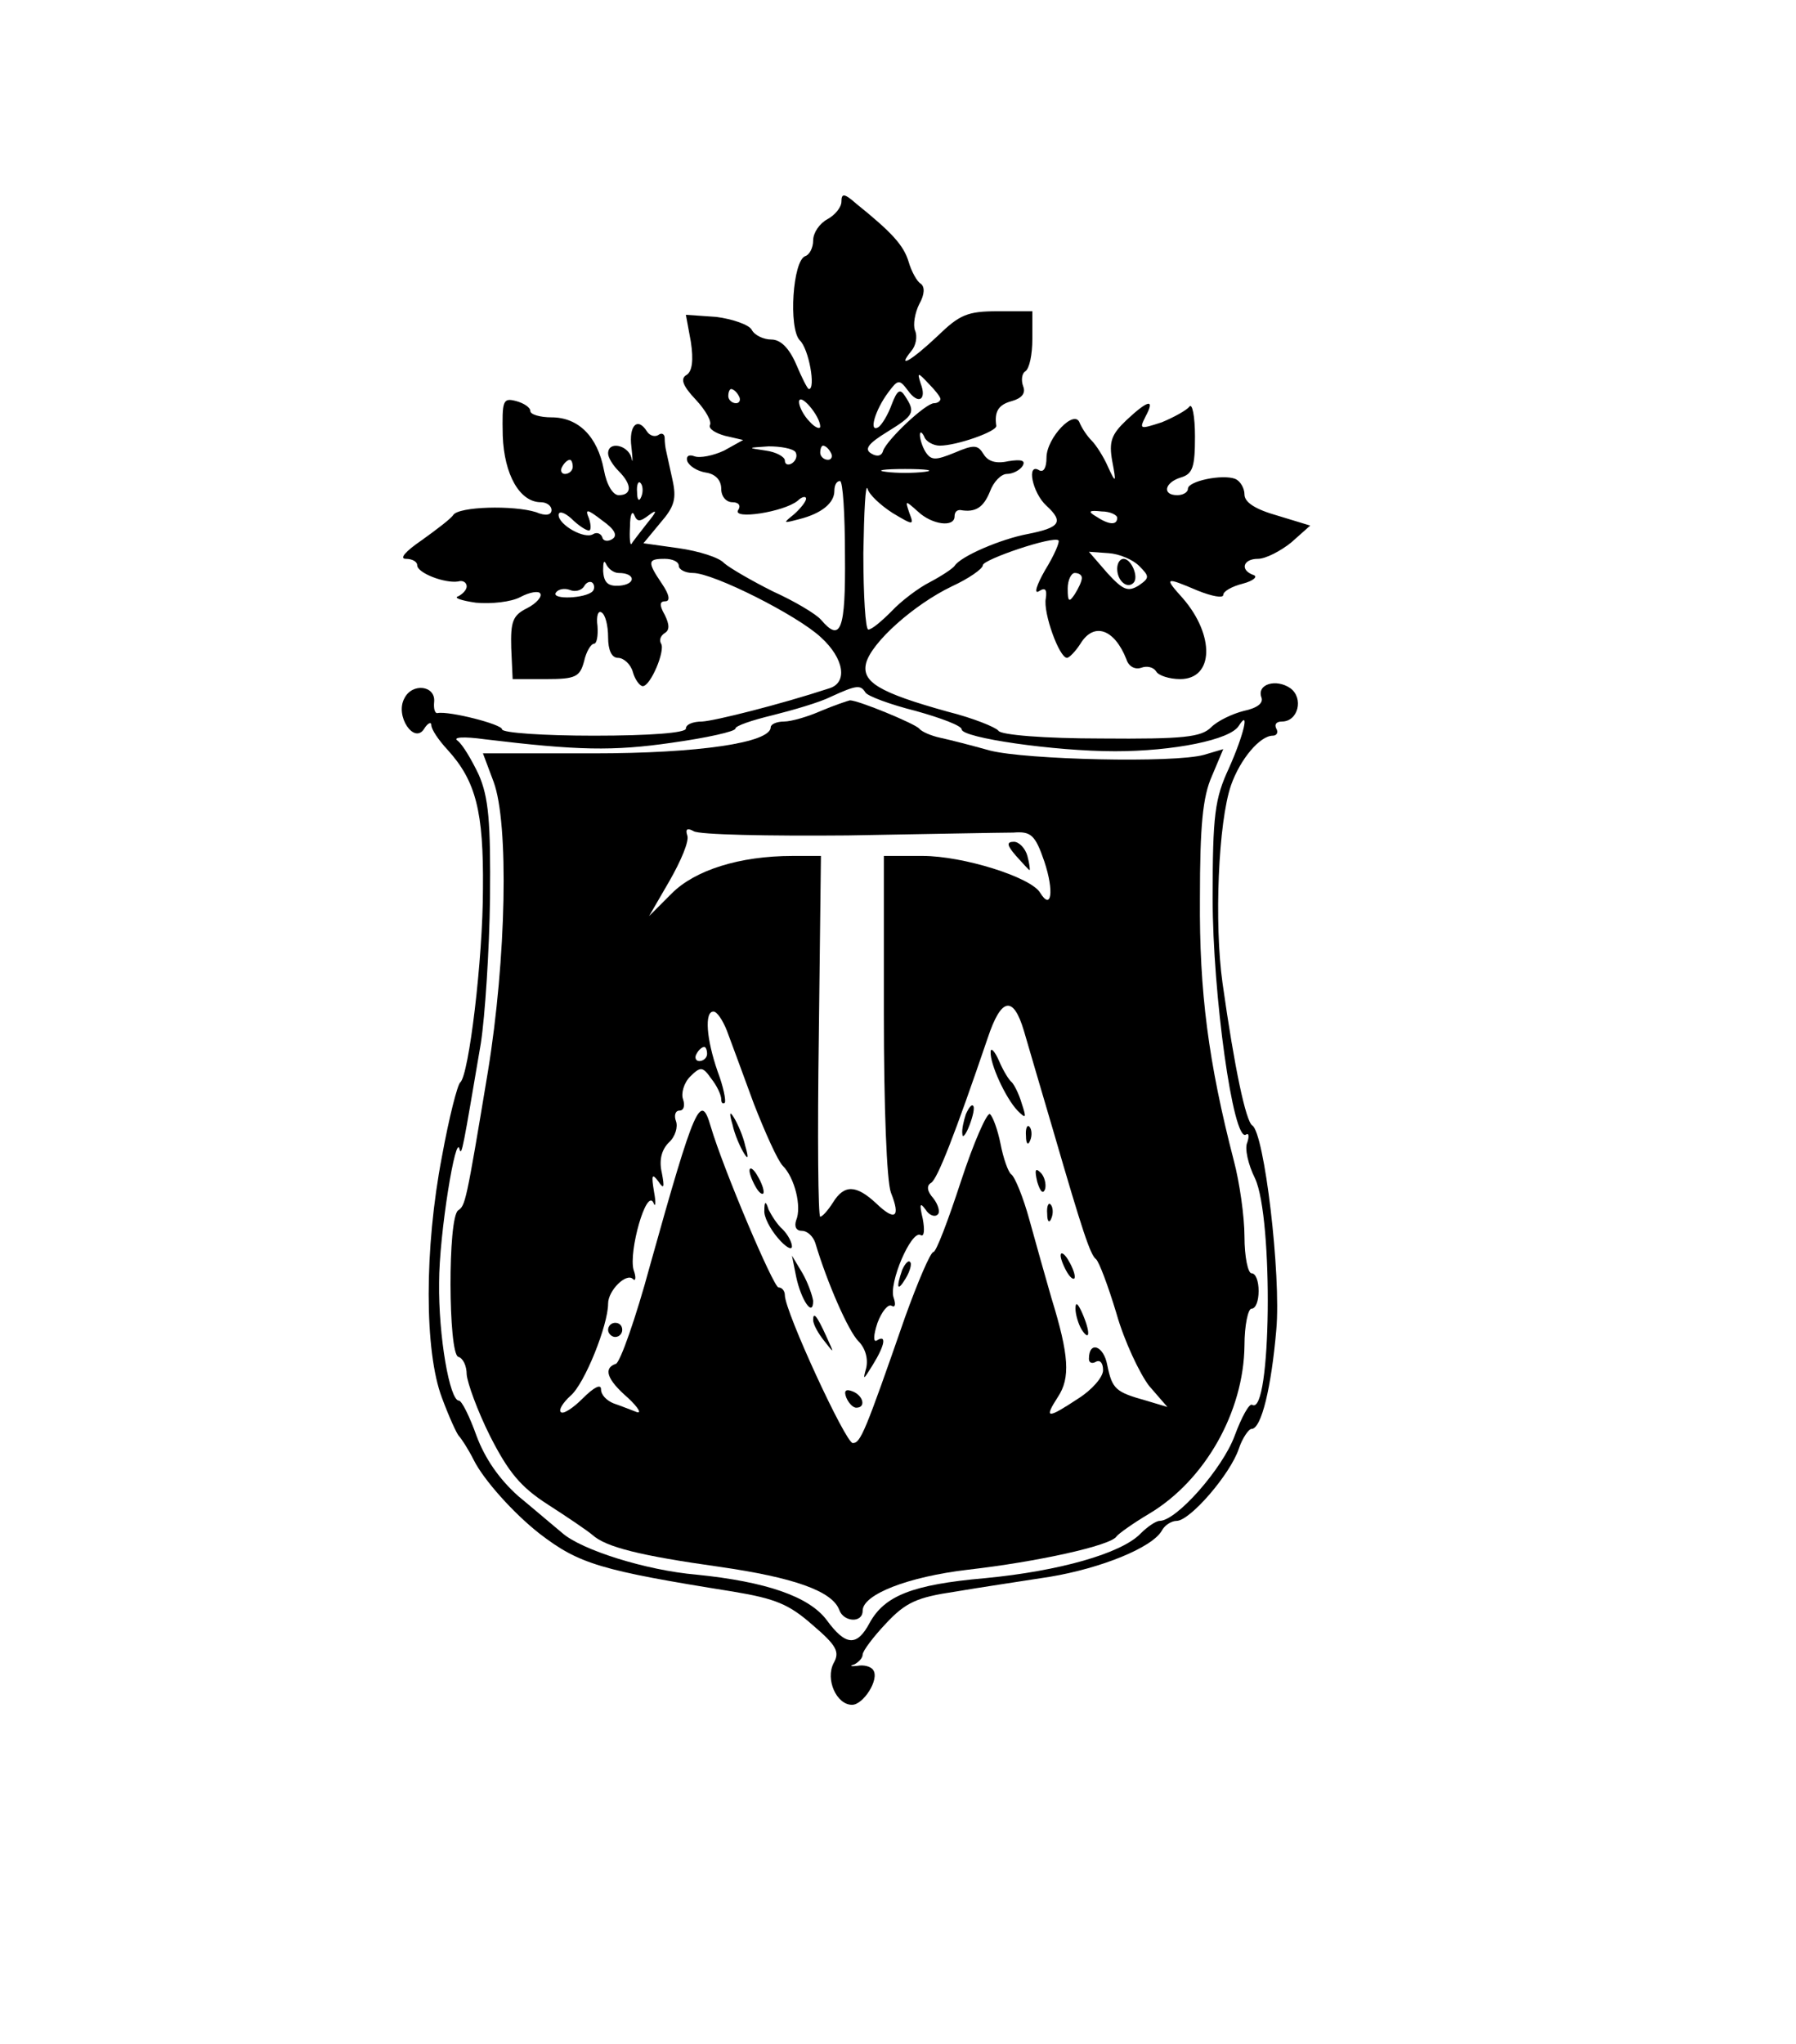 <?xml version="1.0" standalone="no"?>
<!DOCTYPE svg PUBLIC "-//W3C//DTD SVG 20010904//EN"
 "http://www.w3.org/TR/2001/REC-SVG-20010904/DTD/svg10.dtd">
<svg version="1.0" xmlns="http://www.w3.org/2000/svg"
 width="254pt" height="289pt" viewBox="0 0 254 289"
 preserveAspectRatio="xMidYMid meet">

<g transform="translate(0,289) scale(0.1,-0.1)"
fill="#000000" stroke="none">
<path d="M1190 2605 c0 -8 -9 -19 -20 -25 -11 -6 -20 -19 -20 -30 0 -10 -5
-20 -11 -22 -18 -6 -24 -102 -8 -119 13 -12 23 -69 13 -69 -2 0 -10 16 -18 35
-10 23 -22 35 -35 35 -11 0 -24 6 -28 14 -4 7 -27 15 -50 18 l-43 3 7 -38 c4
-26 2 -42 -6 -47 -9 -5 -6 -15 13 -35 14 -15 23 -31 20 -36 -2 -5 7 -11 21
-15 l26 -6 -27 -15 c-15 -7 -34 -11 -42 -8 -8 3 -12 0 -10 -7 3 -7 14 -14 26
-16 14 -2 22 -11 22 -23 0 -11 7 -19 16 -19 9 0 12 -5 8 -11 -9 -14 64 -3 84
13 6 6 12 7 12 3 0 -4 -8 -14 -17 -22 -16 -13 -16 -13 7 -7 32 8 50 23 50 40
0 8 3 14 8 14 4 0 7 -47 7 -105 1 -106 -6 -124 -34 -91 -7 8 -37 26 -68 40
-30 15 -61 33 -69 40 -7 8 -36 17 -64 21 l-50 7 24 29 c20 23 23 34 17 61 -4
18 -8 36 -9 41 -1 4 -2 12 -2 18 0 5 -4 8 -9 4 -5 -3 -12 -1 -16 5 -13 21 -26
9 -22 -22 2 -18 2 -25 0 -15 -5 18 -33 24 -33 6 0 -6 7 -17 15 -25 19 -19 19
-34 0 -34 -8 0 -17 14 -21 36 -9 47 -36 74 -74 74 -16 0 -30 4 -30 9 0 5 -9
11 -20 14 -19 5 -20 1 -19 -49 2 -55 24 -94 54 -94 8 0 15 -5 15 -11 0 -7 -8
-9 -22 -3 -32 10 -109 8 -117 -4 -3 -5 -24 -21 -45 -36 -22 -15 -32 -26 -22
-26 9 0 16 -4 16 -9 0 -11 39 -26 58 -23 6 2 12 -1 12 -7 0 -5 -6 -11 -12 -14
-7 -2 4 -6 25 -9 22 -2 50 1 63 8 13 7 26 9 28 5 3 -4 -5 -14 -19 -21 -20 -10
-23 -19 -22 -56 l2 -44 47 0 c42 0 48 3 54 25 3 14 10 25 14 25 4 0 6 11 5 25
-2 14 1 23 6 19 5 -3 9 -18 9 -35 0 -18 5 -29 14 -29 8 0 18 -9 21 -20 3 -11
10 -20 14 -20 11 0 32 50 26 60 -3 5 -1 11 5 15 7 4 7 12 0 26 -8 14 -7 19 1
19 7 0 6 9 -5 25 -21 31 -20 35 4 35 11 0 20 -4 20 -10 0 -5 9 -10 20 -10 29
0 148 -60 181 -91 33 -30 38 -64 12 -72 -70 -23 -162 -46 -180 -47 -13 0 -23
-4 -23 -10 0 -6 -50 -10 -130 -10 -71 0 -130 4 -130 9 0 7 -74 26 -91 23 -4
-1 -6 6 -5 16 2 23 -31 27 -42 5 -14 -25 14 -66 28 -43 5 8 10 10 10 5 0 -6
10 -21 23 -35 40 -44 51 -87 50 -196 0 -100 -20 -264 -32 -274 -4 -3 -16 -50
-26 -105 -25 -130 -25 -275 0 -341 10 -27 21 -51 24 -54 3 -3 13 -18 21 -34
14 -28 56 -75 93 -104 56 -43 86 -52 274 -82 60 -10 79 -18 112 -47 34 -29 39
-38 30 -54 -12 -23 4 -59 26 -59 16 0 39 36 30 49 -3 5 -13 8 -23 6 -9 -1 -11
0 -4 2 6 3 12 9 12 14 0 5 15 25 33 44 28 30 44 37 98 45 35 6 96 15 134 21
72 12 144 41 158 65 4 8 14 14 21 14 19 0 76 66 88 102 5 15 14 28 18 28 14 0
28 59 35 140 7 78 -17 279 -34 289 -9 6 -25 80 -42 201 -12 85 -6 228 12 280
13 37 41 70 59 70 6 0 8 5 5 10 -3 6 0 10 8 10 23 0 31 33 12 47 -20 14 -48 6
-41 -13 3 -8 -6 -15 -25 -19 -16 -4 -37 -14 -46 -23 -14 -14 -38 -17 -156 -16
-79 0 -142 5 -145 11 -4 5 -36 18 -72 27 -97 27 -122 42 -115 69 8 29 67 82
121 108 24 11 44 25 44 30 0 8 100 42 107 35 2 -2 -6 -21 -19 -42 -12 -21 -16
-34 -9 -30 9 6 12 3 10 -10 -4 -20 19 -84 30 -84 3 0 12 9 19 20 19 31 48 21
65 -22 3 -10 12 -15 21 -12 8 3 17 1 21 -5 3 -6 19 -11 34 -11 48 0 49 62 4
114 -27 30 -26 31 21 11 20 -8 36 -11 36 -6 0 5 12 12 28 16 15 4 21 10 15 12
-20 7 -15 23 6 23 11 0 32 11 47 23 l27 24 -46 14 c-32 9 -47 19 -47 30 0 9
-6 19 -13 22 -18 7 -67 -3 -67 -14 0 -5 -7 -9 -15 -9 -22 0 -18 18 5 25 17 5
20 15 20 58 0 29 -4 48 -8 42 -4 -5 -22 -15 -39 -22 -31 -10 -32 -10 -23 8 14
26 4 24 -27 -5 -21 -20 -25 -30 -20 -58 6 -31 5 -32 -6 -8 -6 14 -17 31 -23
37 -7 7 -14 18 -17 25 -7 21 -47 -21 -47 -49 0 -14 -4 -21 -10 -18 -19 12 -10
-32 10 -50 25 -23 19 -31 -27 -40 -37 -7 -94 -31 -103 -45 -3 -4 -18 -14 -35
-23 -16 -8 -41 -27 -54 -41 -14 -14 -28 -26 -33 -26 -4 0 -7 48 -7 108 1 59 3
100 6 91 2 -8 18 -23 35 -34 30 -18 31 -18 24 0 -6 18 -6 18 12 2 20 -19 52
-23 52 -7 0 6 3 9 8 9 22 -4 33 4 42 26 5 14 16 25 24 25 8 0 18 5 22 11 5 8
-1 10 -20 7 -18 -4 -29 0 -35 10 -8 13 -13 14 -41 2 -27 -11 -33 -11 -41 1 -5
8 -8 19 -8 24 0 6 3 4 6 -2 2 -7 13 -13 22 -13 24 0 81 20 80 28 -3 20 3 30
22 35 14 4 20 11 16 21 -3 8 -2 18 3 21 6 4 10 24 10 46 l0 39 -49 0 c-43 0
-54 -5 -85 -35 -36 -34 -59 -48 -37 -21 6 7 9 20 5 29 -3 8 0 25 6 37 8 14 8
25 2 29 -5 3 -13 17 -17 31 -7 23 -23 41 -74 82 -17 15 -21 15 -21 3z m140
-279 c0 -3 -4 -6 -9 -6 -12 0 -66 -51 -72 -67 -2 -8 -9 -9 -17 -4 -10 6 -4 14
22 30 39 24 41 28 26 51 -7 11 -11 9 -19 -12 -5 -14 -14 -29 -19 -32 -14 -8
-4 25 14 49 14 19 16 19 28 3 15 -21 27 -13 18 10 -5 16 -4 16 11 0 9 -9 17
-19 17 -22z m-285 4 c3 -5 1 -10 -4 -10 -6 0 -11 5 -11 10 0 6 2 10 4 10 3 0
8 -4 11 -10z m115 -43 c0 -4 -7 -2 -15 7 -8 8 -15 21 -15 28 1 14 30 -20 30
-35z m-35 -36 c3 -5 1 -12 -5 -16 -5 -3 -10 -2 -10 4 0 5 -12 12 -27 14 -27 4
-26 4 4 6 17 0 34 -3 38 -8z m50 -1 c3 -5 1 -10 -4 -10 -6 0 -11 5 -11 10 0 6
2 10 4 10 3 0 8 -4 11 -10z m-365 -20 c0 -5 -5 -10 -11 -10 -5 0 -7 5 -4 10 3
6 8 10 11 10 2 0 4 -4 4 -10z m498 -7 c-16 -2 -40 -2 -55 0 -16 2 -3 4 27 4
30 0 43 -2 28 -4z m-401 -35 c-3 -8 -6 -5 -6 6 -1 11 2 17 5 13 3 -3 4 -12 1
-19z m-74 -48 c3 0 3 8 0 17 -6 14 -3 14 19 -3 17 -12 22 -21 14 -26 -6 -4
-13 -3 -14 2 -2 6 -8 8 -13 5 -12 -8 -49 13 -49 27 0 6 8 4 18 -5 10 -10 21
-17 25 -17z m85 22 c12 9 11 5 -3 -12 -11 -14 -21 -27 -22 -29 -2 -2 -3 9 -2
25 0 16 3 23 6 16 4 -10 8 -10 21 0z m662 -4 c0 -11 -12 -10 -30 2 -12 7 -10
9 8 7 12 0 22 -5 22 -9z m31 -68 c15 -15 15 -17 -1 -28 -15 -9 -22 -6 -44 18
l-26 30 28 -2 c15 -1 34 -9 43 -18z m-736 -10 c24 0 25 -16 1 -18 -16 -1 -22
4 -23 21 0 12 1 16 4 10 3 -7 11 -13 18 -13z m655 -7 c0 -5 -5 -15 -10 -23 -8
-12 -10 -11 -10 8 0 12 5 22 10 22 6 0 10 -3 10 -7z m-692 -19 c-10 -10 -58
-12 -52 -2 3 5 12 7 20 4 7 -3 16 -1 20 5 3 6 9 8 12 5 3 -3 3 -9 0 -12z m386
-143 c3 -5 35 -17 71 -26 36 -10 65 -21 65 -26 0 -12 131 -31 217 -31 82 0
163 16 175 36 16 25 7 -13 -14 -60 -20 -43 -23 -66 -23 -184 0 -135 29 -345
47 -334 4 3 5 -2 2 -11 -4 -8 1 -31 11 -51 26 -56 23 -336 -4 -320 -4 3 -15
-17 -25 -44 -17 -46 -82 -120 -106 -120 -5 0 -17 -8 -27 -18 -27 -28 -115 -53
-220 -63 -103 -9 -142 -25 -163 -63 -18 -34 -34 -33 -61 4 -25 33 -85 54 -184
64 -71 6 -163 35 -190 59 -11 9 -39 33 -62 52 -27 24 -47 53 -59 85 -10 28
-21 50 -25 50 -13 0 -29 91 -28 167 0 68 24 215 29 188 3 -10 5 3 30 150 6 39
12 131 13 205 1 109 -2 143 -16 175 -10 21 -23 43 -30 48 -7 5 9 6 38 2 132
-16 182 -17 265 -5 50 7 90 16 90 20 0 4 24 12 53 19 28 7 66 18 82 26 37 17
42 17 49 6z"/>
<path d="M1580 2086 c0 -17 14 -29 23 -20 8 8 -3 34 -14 34 -5 0 -9 -6 -9 -14z"/>
<path d="M1161 1885 c-18 -8 -42 -15 -52 -15 -11 0 -19 -4 -19 -8 0 -22 -102
-37 -251 -37 l-156 0 15 -40 c22 -59 18 -251 -8 -410 -31 -187 -32 -189 -42
-196 -15 -10 -14 -202 0 -207 7 -2 12 -13 12 -25 1 -12 15 -51 33 -87 26 -51
43 -72 82 -97 28 -18 56 -37 63 -43 19 -17 66 -29 180 -45 104 -15 159 -34
169 -61 6 -17 33 -19 33 -1 0 23 64 48 149 58 97 11 202 34 210 47 3 4 24 19
46 32 79 47 134 144 135 238 0 28 5 52 10 52 6 0 10 11 10 25 0 14 -4 25 -10
25 -5 0 -10 23 -10 52 0 28 -7 77 -15 107 -36 139 -49 239 -48 371 0 103 4
144 17 173 l16 38 -27 -8 c-42 -12 -252 -7 -303 6 -25 7 -56 15 -70 18 -14 3
-27 9 -30 13 -6 7 -86 40 -98 40 -4 -1 -22 -7 -41 -15z m38 -176 c113 2 219 4
234 4 25 2 31 -3 44 -41 14 -42 10 -70 -6 -44 -13 22 -109 52 -166 52 l-55 0
0 -224 c0 -130 4 -236 10 -252 14 -35 6 -41 -21 -15 -28 26 -45 27 -61 1 -7
-11 -15 -20 -18 -20 -3 0 -4 115 -2 255 l3 255 -40 0 c-75 0 -138 -20 -171
-53 l-32 -32 29 50 c16 28 28 56 25 64 -3 9 0 11 9 6 7 -5 105 -7 218 -6z
m249 -276 c6 -21 25 -85 42 -143 41 -141 52 -174 60 -180 4 -3 17 -37 29 -77
11 -39 33 -85 46 -102 l26 -30 -30 9 c-43 12 -48 16 -55 50 -5 28 -26 35 -26
9 0 -6 5 -7 10 -4 6 3 10 -2 10 -12 0 -10 -16 -28 -35 -40 -44 -29 -49 -29
-29 2 18 27 16 59 -9 140 -8 28 -22 77 -31 110 -9 33 -21 62 -26 65 -4 3 -11
22 -15 43 -4 20 -11 39 -15 42 -4 3 -23 -40 -41 -95 -18 -55 -35 -100 -39
-100 -4 0 -22 -42 -40 -92 -57 -164 -63 -178 -74 -178 -10 0 -96 186 -96 209
0 6 -4 11 -9 11 -7 0 -78 167 -96 228 -14 48 -22 31 -86 -198 -20 -74 -42
-136 -48 -138 -18 -6 -13 -22 17 -48 15 -14 20 -23 12 -20 -8 3 -23 9 -32 12
-10 4 -18 12 -18 20 0 8 -10 3 -26 -13 -14 -14 -28 -23 -31 -19 -3 3 3 13 14
23 20 17 53 100 53 130 0 19 26 44 35 35 4 -4 5 2 1 13 -7 26 18 115 28 95 3
-8 4 -1 1 15 -4 24 -3 27 6 15 8 -12 9 -9 5 12 -4 17 -1 32 10 43 9 8 13 22
10 30 -3 8 -1 15 5 15 6 0 8 7 5 16 -3 8 1 23 10 32 15 15 18 14 30 -3 8 -10
14 -23 14 -29 0 -5 2 -7 5 -5 2 3 -2 23 -10 44 -16 46 -19 85 -6 85 5 0 13
-12 19 -27 6 -16 23 -62 38 -103 16 -41 34 -81 41 -88 17 -17 27 -58 19 -77
-3 -9 0 -15 8 -15 8 0 16 -8 19 -17 17 -57 47 -125 61 -139 10 -10 14 -25 11
-38 -5 -18 -4 -17 9 4 18 29 20 44 6 35 -5 -3 -5 7 1 25 6 16 15 27 20 24 5
-3 6 2 3 11 -8 20 25 97 38 89 5 -3 6 7 3 23 -5 21 -4 24 4 13 5 -8 13 -11 17
-7 4 3 1 14 -6 23 -9 10 -10 18 -3 22 9 6 33 67 80 205 19 57 36 60 51 10z
m-448 -33 c0 -5 -5 -10 -11 -10 -5 0 -7 5 -4 10 3 6 8 10 11 10 2 0 4 -4 4
-10z"/>
<path d="M1437 1680 c10 -11 18 -20 19 -20 1 0 0 9 -3 20 -3 11 -12 20 -19 20
-11 0 -10 -5 3 -20z"/>
<path d="M1401 1403 c-1 -17 21 -65 38 -83 12 -12 13 -11 6 10 -4 14 -11 27
-14 30 -4 3 -12 16 -18 30 -6 14 -12 20 -12 13z"/>
<path d="M1366 1315 c-3 -9 -6 -22 -5 -28 0 -7 5 -1 10 12 5 13 8 26 5 28 -2
2 -6 -3 -10 -12z"/>
<path d="M1036 1300 c3 -14 11 -32 16 -40 6 -10 7 -7 2 10 -3 14 -11 32 -16
40 -6 10 -7 7 -2 -10z"/>
<path d="M1451 1284 c0 -11 3 -14 6 -6 3 7 2 16 -1 19 -3 4 -6 -2 -5 -13z"/>
<path d="M1060 1235 c0 -5 5 -17 10 -25 5 -8 10 -10 10 -5 0 6 -5 17 -10 25
-5 8 -10 11 -10 5z"/>
<path d="M1467 1219 c4 -13 8 -18 11 -10 2 7 -1 18 -6 23 -8 8 -9 4 -5 -13z"/>
<path d="M1081 1179 c-1 -9 8 -26 19 -39 11 -13 20 -18 20 -12 0 6 -6 17 -13
24 -8 7 -16 20 -20 28 -4 13 -6 12 -6 -1z"/>
<path d="M1481 1174 c0 -11 3 -14 6 -6 3 7 2 16 -1 19 -3 4 -6 -2 -5 -13z"/>
<path d="M1500 1115 c0 -5 5 -17 10 -25 5 -8 10 -10 10 -5 0 6 -5 17 -10 25
-5 8 -10 11 -10 5z"/>
<path d="M1126 1085 c7 -33 24 -58 24 -34 -1 7 -7 25 -15 39 l-15 25 6 -30z"/>
<path d="M1276 1095 c-9 -26 -7 -32 5 -12 6 10 9 21 6 23 -2 3 -7 -2 -11 -11z"/>
<path d="M1521 1040 c0 -8 4 -22 9 -30 12 -18 12 -2 0 25 -6 13 -9 15 -9 5z"/>
<path d="M1150 1024 c0 -6 7 -19 16 -30 14 -18 14 -18 3 6 -14 31 -19 36 -19
24z"/>
<path d="M860 1010 c0 -5 5 -10 10 -10 6 0 10 5 10 10 0 6 -4 10 -10 10 -5 0
-10 -4 -10 -10z"/>
<path d="M1197 914 c3 -7 9 -14 14 -14 14 0 10 17 -5 23 -10 4 -13 1 -9 -9z"/>
</g>
</svg>
